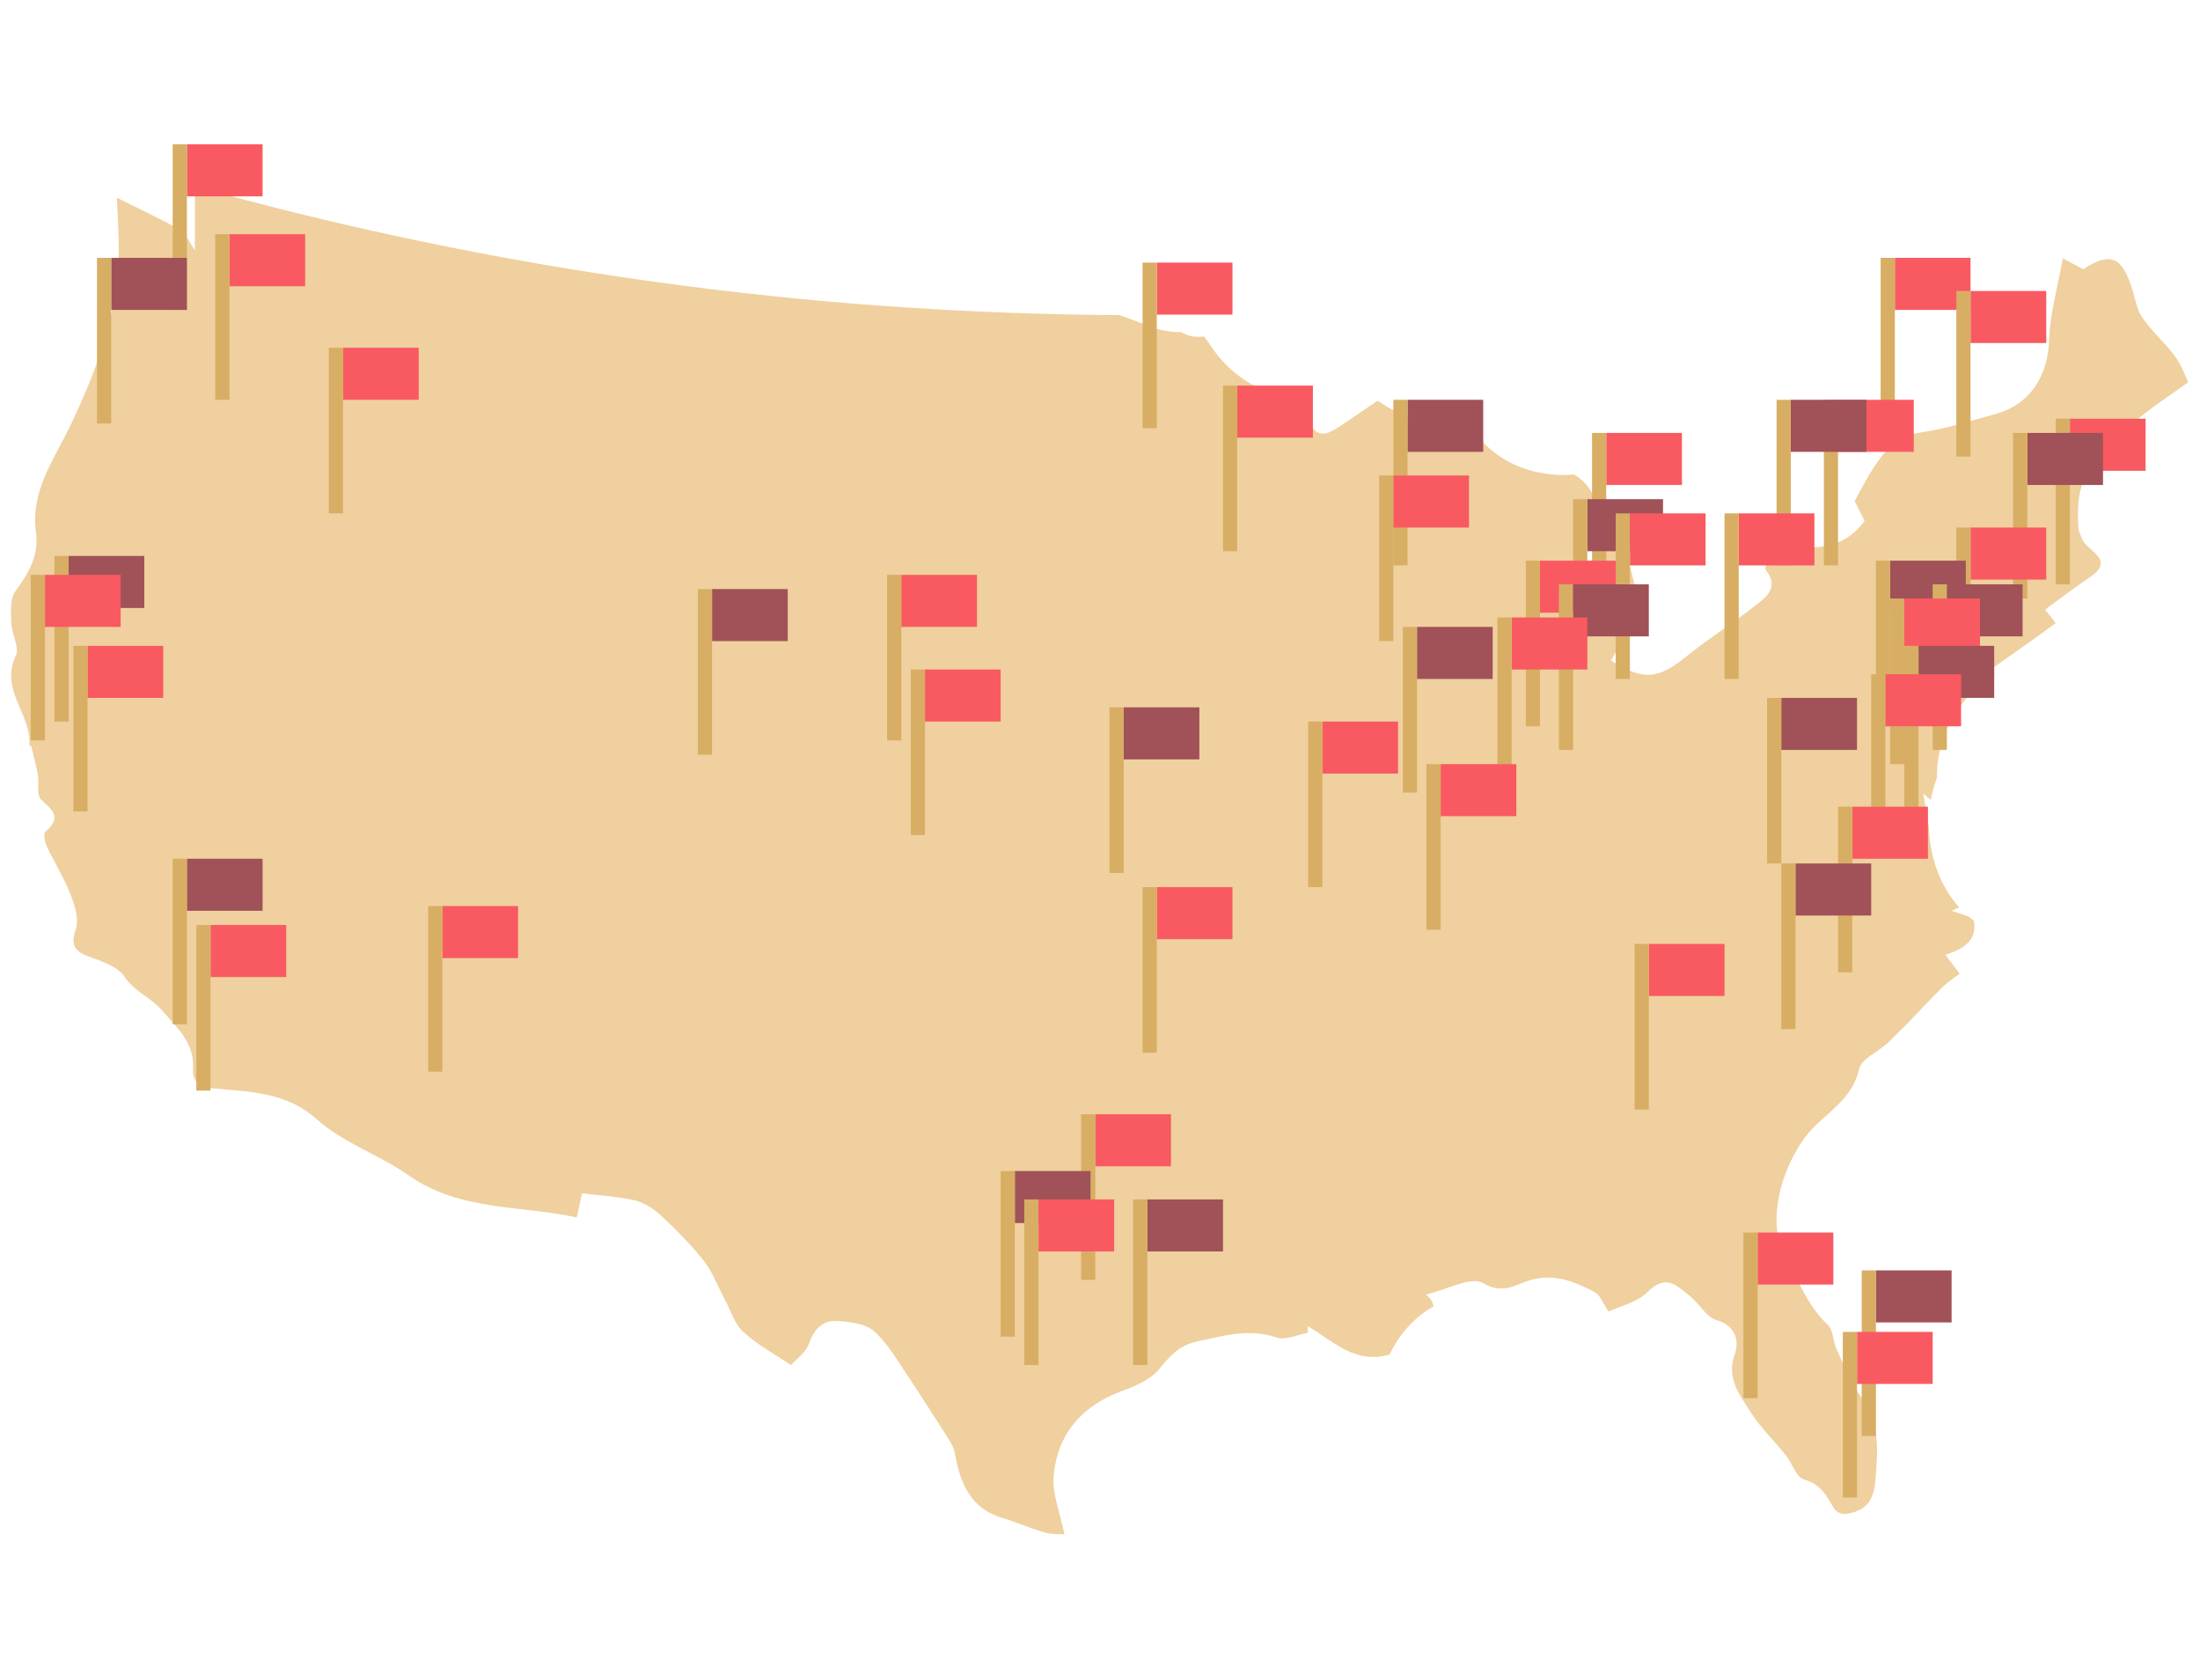 <svg xmlns="http://www.w3.org/2000/svg" xmlns:xlink="http://www.w3.org/1999/xlink" id="Layer_1" x="0" y="0" enable-background="new 0 0 465 355" version="1.1" viewBox="0 0 465 355" xml:space="preserve"><style type="text/css">.st0{fill:#efd09e}.st16{fill:#f95a61}.st20{fill:#a05258}.st34{fill:none;stroke:#d8ae64;stroke-width:3;stroke-miterlimit:10}</style><g id="XMLID_2843_"><path id="XMLID_2844_" d="M459.5,75c-2.1-2.7-4.8-5.1-6.7-7.9c-1.2-1.7-1.5-4.1-2.2-6.2c-2.1-6.7-4.6-7.7-10.3-4 c-1.1-0.6-2.1-1.1-4.3-2.3c-1.1,6.2-2.7,11.7-2.9,17.2c-0.2,7.6-4,13.7-11.3,15.7c-5.2,1.4-10.4,3.1-15.8,3.9 c-4.9,0.7-7.5,3.7-9.9,7.3c-1.5,2.3-2.7,4.7-4.1,7.2c0.7,1.3,1.5,3,2.1,4.2c-3.6,4.9-8.2,5.9-13.5,5.5c-1.9-0.1-4.1,0.6-5.8,1.5 c-0.9,0.5-1.9,2.8-1.6,3.3c2.9,3.7,0.2,5.8-2.2,7.6c-4.7,3.7-9.8,6.9-14.5,10.7c-5.9,4.8-9.1,5.3-16,0.9c1.7-3,3.5-6,5.3-9 c0.3-0.6,0.8-1.4,0.7-1.9c-0.8-4-1.5-8-2.9-11.8c-1-2.9-3.3-3.1-5.3-0.5c-1,1.3-2.1,2.5-3.1,3.8c-0.5-0.3-1-0.6-1.5-0.9 c0.9-1.8,1.7-3.7,2.6-5.5c2.8-5,1-10.9-3.6-13.5c-0.6,0-1.2,0.1-1.9,0.1c-7.9,0-13.8-3-17.9-7.5c-3.7-0.6-7.4-1.4-10.9-2.7 c-3.9-1.5-7.5-3.3-10.8-5.5c-2.6,1.7-5.1,3.5-7.7,5.2c-3.9,2.7-5.3,2.4-7.7-1.8c-2.5,1.1-5,2.2-7.6,3.3c-0.3-0.5-0.6-1-0.9-1.4 c2.5-1.9,5.1-3.9,7.6-5.8c-7.2-0.4-14.4-3.9-19.4-11.7c-0.3-0.5-0.7-0.9-1-1.4c-1.8,0.3-3.5-0.1-4.8-0.9c-2.3,0-4.6-0.4-6.9-1.3 c-2.1-0.8-4.1-1.6-6.2-2.3c-66.3-0.4-131.3-9.4-195.4-27.2v13.5c-1.2-1.7-1.9-3.6-3.3-4.4c-4-2.3-8.2-4.2-13.2-6.7 c0.2,3.3,0.3,6.4,0.4,9.4c0.3,13.9-4.4,26.5-10.2,38.7c-3.5,7.3-8.5,13.9-7.3,22.6c0.7,4.8-1.5,8.6-4.3,12.4 c-1.2,1.6-1,4.5-0.9,6.8c0.1,2.4,1.8,5.2,0.9,7c-3.4,7.2,3.5,12.4,2.9,18.9c0,0,0.4,0,0.4,0.1c0.5,2,1,4,1.4,6 c0.3,1.8-0.3,4.4,0.7,5.3c2.5,2.3,4.4,3.8,0.9,6.8c-0.4,0.4-0.2,2,0.2,2.9c1.7,3.6,3.8,6.9,5.2,10.6c0.9,2.2,1.7,5.1,1,7.2 c-1.3,3.8,0.3,4.8,3.4,5.9c2.5,0.9,5.6,2,6.9,4c2.1,3.2,5.6,4.4,8,7.2c3.2,3.7,6.7,6.7,6.5,12c-0.1,2.8,0.8,4,4,4.4 c7.7,0.8,15.5,0.6,22.2,6.6c5.6,5,13.3,7.5,19.5,11.9c10.8,7.5,23.4,6.2,35.4,8.8c0.5-2.1,0.8-3.6,1.1-5.1c4,0.5,7.7,0.7,11.2,1.5 c2,0.5,4,1.8,5.5,3.2c3.2,3,6.3,6.1,9,9.5c1.9,2.4,3,5.4,4.4,8.1c1.3,2.3,2.1,5.2,3.9,6.9c2.9,2.7,6.4,4.6,10.2,7.1 c1.4-1.5,3.1-2.7,3.7-4.3c1-2.9,2.7-5.1,5.7-5c2.8,0.1,6.3,0.5,8.2,2.2c3.1,2.8,5.2,6.7,7.6,10.2c2.8,4.2,5.5,8.5,8.2,12.7 c0.5,0.8,1,1.7,1.2,2.7c1.1,6.2,3.1,11.7,10,13.8c3,0.9,5.9,2.2,9,3.1c1.5,0.4,3.1,0.3,4.2,0.4c-1-4.7-2.6-8.6-2.3-12.3 c0.8-9.1,6.1-15,14.7-18.1c2.7-1,5.7-2.3,7.5-4.4c2.3-2.8,4.1-5.1,8.2-6c5.6-1.2,10.9-2.8,16.8-0.8c1.9,0.6,4.3-0.6,6.5-1 c0-0.5,0-0.9,0-1.4c5.3,3,9.8,8.1,17.3,6c2-4.2,5.1-7.8,9.3-10.2c-0.1-0.7-0.5-1.6-1.6-2.5c4.4-1,9.5-3.9,12.1-2.4 c4.4,2.6,7.2,0,10.5-0.8c5-1.2,9,0.6,13.1,2.7c1.1,0.6,1.6,2.2,2.9,4.1c2.6-1.2,6.2-2,8.3-4.2c4-4,6.4-1,9.1,1.1 c1.9,1.6,3.3,4.3,5.4,4.9c4.2,1.2,4.8,4.6,3.9,7.1c-1.9,5.2,1,8.6,3.2,12.2c2.1,3.3,5,6.1,7.5,9.2c1.4,1.7,2.3,4.8,3.9,5.2 c3.6,1,4.8,3.5,6.4,6.2c0.4,0.7,1.7,1.2,2.5,1.1c3.9-0.7,5.8-2.3,6.2-7.2c0.5-6.3,1-12-3-17.5c-2.2-3-3.6-6.7-5.2-10.1 c-0.8-1.7-0.7-4.1-1.9-5.2c-4.2-4-6.1-9.2-8.8-14c-5.2-9.2,0.7-23,6.4-28.3c3.6-3.4,7.9-6.3,9.1-11.9c0.5-2,3.8-3.4,5.8-5.2 c1.3-1.2,2.5-2.5,3.8-3.7c2.6-2.7,5.2-5.5,7.9-8.2c1.1-1.1,2.5-2,3.7-2.9c-1.3-1.7-2.1-2.8-3-4c3.9-1.3,6.7-3,6-7.2 c-0.4-0.3-0.7-0.6-1.1-0.9c-1.1-0.4-2.1-0.7-3.6-1.2c0.6-0.3,1.1-0.5,1.6-0.7c-4.1-4.6-6.2-10.7-6.4-16.9c-0.4-2.2-0.7-4.5-1.2-7.2 c0.6,0.5,1.1,1,1.6,1.4c0.3-1.6,0.7-3.2,1.3-4.7c0-0.1,0-0.2,0-0.4c0-9,5-17,12.2-21.5c-0.1-0.4-0.2-0.9-0.4-1.3 c4.8-3.4,9.1-6.4,13.3-9.5c-1-1.3-1.6-2.1-2.2-2.8c0.4-0.4,0.6-0.6,0.8-0.7c2.8-2,5.5-4.1,8.3-6c6.3-4-0.6-5.7-1.4-8.5 c-0.2-0.7-0.7-1.4-0.7-2.1c-0.3-5.6-0.1-11,4.9-15.1c2.6-2.1,4.4-5.2,6.9-7.3c3.4-2.9,7.2-5.4,11.4-8.4 C461.6,78.6,460.7,76.6,459.5,75z" class="st0"/></g><g id="XMLID_2840_"><rect id="XMLID_2842_" width="16" height="11" x="339.5" y="91.5" class="st16"/><line id="XMLID_2841_" x1="338" x2="338" y1="126.5" y2="91.5" class="st34"/></g><g id="XMLID_2837_"><rect id="XMLID_2839_" width="16" height="11" x="335.5" y="105.5" class="st20"/><line id="XMLID_2838_" x1="334" x2="334" y1="140.5" y2="105.5" class="st34"/></g><g id="XMLID_2834_"><rect id="XMLID_2836_" width="16" height="11" x="261.5" y="81.5" class="st16"/><line id="XMLID_2835_" x1="260" x2="260" y1="116.5" y2="81.5" class="st34"/></g><g id="XMLID_2831_"><rect id="XMLID_2833_" width="16" height="11" x="297.5" y="84.5" class="st20"/><line id="XMLID_2832_" x1="296" x2="296" y1="119.5" y2="84.5" class="st34"/></g><g id="XMLID_2828_"><rect id="XMLID_2830_" width="16" height="11" x="244.5" y="55.5" class="st16"/><line id="XMLID_2829_" x1="243" x2="243" y1="90.5" y2="55.5" class="st34"/></g><g id="XMLID_2825_"><rect id="XMLID_2827_" width="16" height="11" x="348.5" y="199.5" class="st16"/><line id="XMLID_2826_" x1="347" x2="347" y1="234.5" y2="199.5" class="st34"/></g><g id="XMLID_2822_"><rect id="XMLID_2824_" width="16" height="11" x="396.5" y="268.5" class="st20"/><line id="XMLID_2823_" x1="395" x2="395" y1="303.5" y2="268.5" class="st34"/></g><g id="XMLID_2819_"><rect id="XMLID_2821_" width="16" height="11" x="371.5" y="260.5" class="st16"/><line id="XMLID_2820_" x1="370" x2="370" y1="295.5" y2="260.5" class="st34"/></g><g id="XMLID_2816_"><rect id="XMLID_2818_" width="16" height="11" x="376.5" y="147.5" class="st20"/><line id="XMLID_2817_" x1="375" x2="375" y1="182.5" y2="147.5" class="st34"/></g><g id="XMLID_2813_"><rect id="XMLID_2815_" width="16" height="11" x="400.5" y="54.5" class="st16"/><line id="XMLID_2814_" x1="399" x2="399" y1="89.5" y2="54.5" class="st34"/></g><g id="XMLID_2810_"><rect id="XMLID_2812_" width="16" height="11" x="195.5" y="141.5" class="st16"/><line id="XMLID_2811_" x1="194" x2="194" y1="176.5" y2="141.5" class="st34"/></g><g id="XMLID_2807_"><rect id="XMLID_2809_" width="16" height="11" x="150.5" y="124.5" class="st20"/><line id="XMLID_2808_" x1="149" x2="149" y1="159.5" y2="124.5" class="st34"/></g><g id="XMLID_2804_"><rect id="XMLID_2806_" width="16" height="11" x="190.5" y="121.5" class="st16"/><line id="XMLID_2805_" x1="189" x2="189" y1="156.5" y2="121.5" class="st34"/></g><g id="XMLID_2801_"><rect id="XMLID_2803_" width="16" height="11" x="437.5" y="88.5" class="st16"/><line id="XMLID_2802_" x1="436" x2="436" y1="123.5" y2="88.5" class="st34"/></g><g id="XMLID_2798_"><rect id="XMLID_2800_" width="16" height="11" x="72.5" y="73.5" class="st16"/><line id="XMLID_2799_" x1="71" x2="71" y1="108.5" y2="73.5" class="st34"/></g><g id="XMLID_2795_"><rect id="XMLID_2797_" width="16" height="11" x="39.5" y="30.5" class="st16"/><line id="XMLID_2796_" x1="38" x2="38" y1="65.5" y2="30.5" class="st34"/></g><g id="XMLID_2792_"><rect id="XMLID_2794_" width="16" height="11" x="48.5" y="49.5" class="st16"/><line id="XMLID_2793_" x1="47" x2="47" y1="84.5" y2="49.5" class="st34"/></g><g id="XMLID_2789_"><rect id="XMLID_2791_" width="16" height="11" x="231.5" y="235.5" class="st16"/><line id="XMLID_2790_" x1="230" x2="230" y1="270.5" y2="235.5" class="st34"/></g><g id="XMLID_2786_"><rect id="XMLID_2788_" width="16" height="11" x="93.5" y="191.5" class="st16"/><line id="XMLID_2787_" x1="92" x2="92" y1="226.5" y2="191.5" class="st34"/></g><g id="XMLID_2783_"><rect id="XMLID_2785_" width="16" height="11" x="242.5" y="253.5" class="st20"/><line id="XMLID_2784_" x1="241" x2="241" y1="288.5" y2="253.5" class="st34"/></g><g id="XMLID_2780_"><rect id="XMLID_2782_" width="16" height="11" x="39.5" y="181.5" class="st20"/><line id="XMLID_2781_" x1="38" x2="38" y1="216.5" y2="181.5" class="st34"/></g><g id="XMLID_2777_"><rect id="XMLID_2779_" width="16" height="11" x="44.5" y="195.5" class="st16"/><line id="XMLID_2778_" x1="43" x2="43" y1="230.5" y2="195.5" class="st34"/></g><g id="XMLID_2774_"><rect id="XMLID_2776_" width="16" height="11" x="14.5" y="117.5" class="st20"/><line id="XMLID_2775_" x1="13" x2="13" y1="152.5" y2="117.5" class="st34"/></g><g id="XMLID_2771_"><rect id="XMLID_2773_" width="16" height="11" x="214.5" y="247.5" class="st20"/><line id="XMLID_2772_" x1="213" x2="213" y1="282.5" y2="247.5" class="st34"/></g><g id="XMLID_2768_"><rect id="XMLID_2770_" width="16" height="11" x="299.5" y="132.5" class="st20"/><line id="XMLID_2769_" x1="298" x2="298" y1="167.5" y2="132.5" class="st34"/></g><g id="XMLID_2765_"><rect id="XMLID_2767_" width="16" height="11" x="237.5" y="149.5" class="st20"/><line id="XMLID_2766_" x1="236" x2="236" y1="184.5" y2="149.5" class="st34"/></g><g id="XMLID_2762_"><rect id="XMLID_2764_" width="16" height="11" x="279.5" y="152.5" class="st16"/><line id="XMLID_2763_" x1="278" x2="278" y1="187.5" y2="152.5" class="st34"/></g><g id="XMLID_2759_"><rect id="XMLID_2761_" width="16" height="11" x="244.5" y="187.5" class="st16"/><line id="XMLID_2760_" x1="243" x2="243" y1="222.5" y2="187.5" class="st34"/></g><g id="XMLID_2756_"><rect id="XMLID_2758_" width="16" height="11" x="9.5" y="121.5" class="st16"/><line id="XMLID_2757_" x1="8" x2="8" y1="156.5" y2="121.5" class="st34"/></g><g id="XMLID_2753_"><rect id="XMLID_2755_" width="16" height="11" x="18.5" y="136.5" class="st16"/><line id="XMLID_2754_" x1="17" x2="17" y1="171.5" y2="136.5" class="st34"/></g><g id="XMLID_2750_"><rect id="XMLID_2752_" width="16" height="11" x="294.5" y="100.5" class="st16"/><line id="XMLID_2751_" x1="293" x2="293" y1="135.5" y2="100.5" class="st34"/></g><g id="XMLID_2747_"><rect id="XMLID_2749_" width="16" height="11" x="428.5" y="91.5" class="st20"/><line id="XMLID_2748_" x1="427" x2="427" y1="126.5" y2="91.5" class="st34"/></g><g id="XMLID_2744_"><rect id="XMLID_2746_" width="16" height="11" x="416.5" y="111.5" class="st16"/><line id="XMLID_2745_" x1="415" x2="415" y1="146.5" y2="111.5" class="st34"/></g><g id="XMLID_2741_"><rect id="XMLID_2743_" width="16" height="11" x="399.5" y="118.5" class="st20"/><line id="XMLID_2742_" x1="398" x2="398" y1="153.5" y2="118.5" class="st34"/></g><g id="XMLID_2738_"><rect id="XMLID_2740_" width="16" height="11" x="411.5" y="123.5" class="st20"/><line id="XMLID_2739_" x1="410" x2="410" y1="158.5" y2="123.5" class="st34"/></g><g id="XMLID_2735_"><rect id="XMLID_2737_" width="16" height="11" x="388.5" y="84.5" class="st16"/><line id="XMLID_2736_" x1="387" x2="387" y1="119.5" y2="84.5" class="st34"/></g><g id="XMLID_2732_"><rect id="XMLID_2734_" width="16" height="11" x="378.5" y="84.5" class="st20"/><line id="XMLID_2733_" x1="377" x2="377" y1="119.5" y2="84.5" class="st34"/></g><g id="XMLID_2729_"><rect id="XMLID_2731_" width="16" height="11" x="367.5" y="108.5" class="st16"/><line id="XMLID_2730_" x1="366" x2="366" y1="143.5" y2="108.5" class="st34"/></g><g id="XMLID_2726_"><rect id="XMLID_2728_" width="16" height="11" x="219.5" y="253.5" class="st16"/><line id="XMLID_2727_" x1="218" x2="218" y1="288.5" y2="253.5" class="st34"/></g><g id="XMLID_2723_"><rect id="XMLID_2725_" width="16" height="11" x="23.5" y="54.5" class="st20"/><line id="XMLID_2724_" x1="22" x2="22" y1="89.5" y2="54.5" class="st34"/></g><g id="XMLID_2720_"><rect id="XMLID_2722_" width="16" height="11" x="402.5" y="126.5" class="st16"/><line id="XMLID_2721_" x1="401" x2="401" y1="161.5" y2="126.5" class="st34"/></g><g id="XMLID_2717_"><rect id="XMLID_2719_" width="16" height="11" x="405.5" y="136.5" class="st20"/><line id="XMLID_2718_" x1="404" x2="404" y1="171.5" y2="136.5" class="st34"/></g><g id="XMLID_2714_"><rect id="XMLID_2716_" width="16" height="11" x="398.5" y="142.5" class="st16"/><line id="XMLID_2715_" x1="397" x2="397" y1="177.5" y2="142.5" class="st34"/></g><g id="XMLID_2711_"><rect id="XMLID_2713_" width="16" height="11" x="391.5" y="170.5" class="st16"/><line id="XMLID_2712_" x1="390" x2="390" y1="205.5" y2="170.5" class="st34"/></g><g id="XMLID_2708_"><rect id="XMLID_2710_" width="16" height="11" x="379.5" y="182.5" class="st20"/><line id="XMLID_2709_" x1="378" x2="378" y1="217.5" y2="182.5" class="st34"/></g><g id="XMLID_2705_"><rect id="XMLID_2707_" width="16" height="11" x="344.5" y="108.5" class="st16"/><line id="XMLID_2706_" x1="343" x2="343" y1="143.5" y2="108.5" class="st34"/></g><g id="XMLID_2702_"><rect id="XMLID_2704_" width="16" height="11" x="325.5" y="118.5" class="st16"/><line id="XMLID_2703_" x1="324" x2="324" y1="153.5" y2="118.5" class="st34"/></g><g id="XMLID_2699_"><line id="XMLID_2701_" x1="331" x2="331" y1="158.5" y2="123.5" class="st34"/><rect id="XMLID_2700_" width="16" height="11" x="332.5" y="123.5" class="st20"/></g><g id="XMLID_2696_"><rect id="XMLID_2698_" width="16" height="11" x="319.5" y="130.5" class="st16"/><line id="XMLID_2697_" x1="318" x2="318" y1="165.5" y2="130.5" class="st34"/></g><g id="XMLID_2693_"><rect id="XMLID_2695_" width="16" height="11" x="304.5" y="161.5" class="st16"/><line id="XMLID_2694_" x1="303" x2="303" y1="196.5" y2="161.5" class="st34"/></g><g id="XMLID_2690_"><rect id="XMLID_2692_" width="16" height="11" x="392.5" y="281.5" class="st16"/><line id="XMLID_2691_" x1="391" x2="391" y1="316.5" y2="281.5" class="st34"/></g><g id="XMLID_2687_"><rect id="XMLID_2689_" width="16" height="11" x="416.5" y="61.5" class="st16"/><line id="XMLID_2688_" x1="415" x2="415" y1="96.5" y2="61.5" class="st34"/></g></svg>